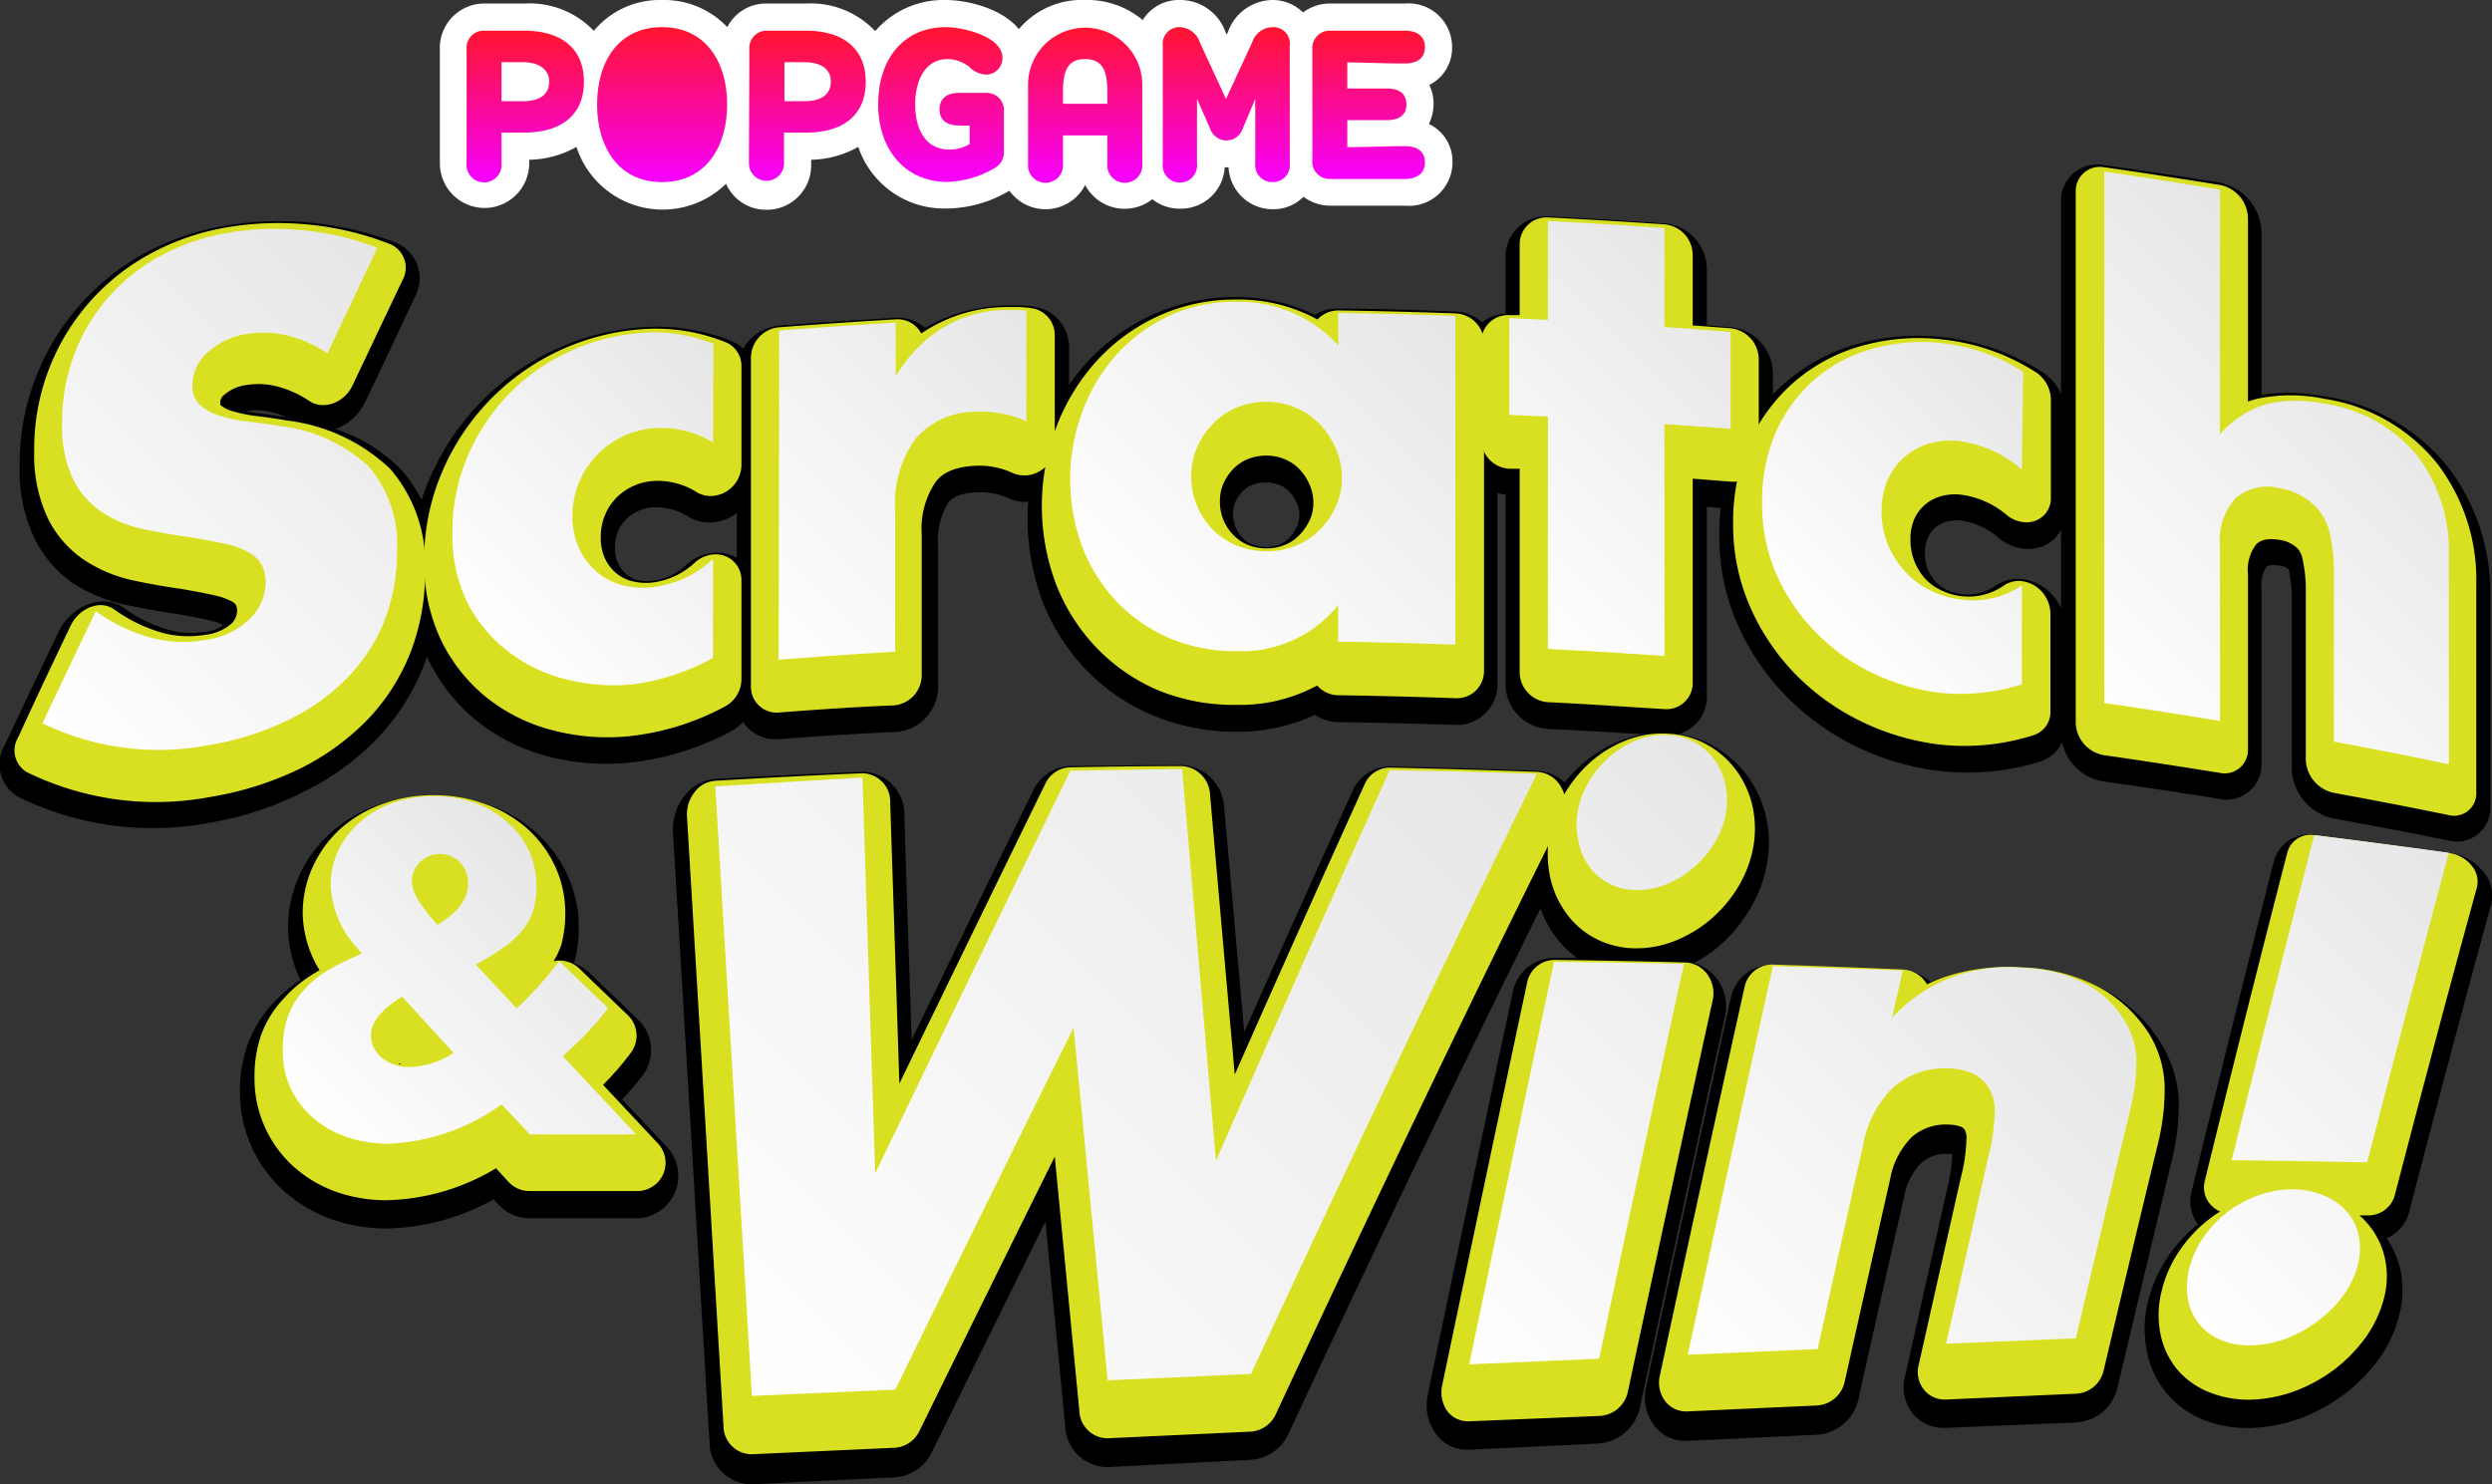 <svg xmlns="http://www.w3.org/2000/svg" xmlns:xlink="http://www.w3.org/1999/xlink" viewBox="0 0 176.25 104.99"><rect x="0" y="0" width="176.25" height="104.99" fill="#333333" stroke="none"/><defs><style>.cls-1{fill:#d9e021;}.cls-2{fill:url(#linear-gradient);}.cls-3{fill:url(#linear-gradient-2);}.cls-4{fill:url(#linear-gradient-3);}.cls-5{fill:url(#linear-gradient-4);}.cls-6{fill:url(#linear-gradient-5);}.cls-7{fill:url(#linear-gradient-6);}.cls-8{fill:url(#linear-gradient-7);}.cls-9{fill:url(#linear-gradient-8);}.cls-10{fill:url(#linear-gradient-9);}.cls-11{fill:url(#linear-gradient-10);}.cls-12{fill:url(#linear-gradient-11);}.cls-13{fill:url(#linear-gradient-12);}.cls-14{fill:#fff;}.cls-15{fill:url(#linear-gradient-13);}.cls-16{fill:url(#linear-gradient-14);}.cls-17{fill:url(#linear-gradient-15);}.cls-18{fill:url(#linear-gradient-16);}.cls-19{fill:url(#linear-gradient-17);}.cls-20{fill:url(#linear-gradient-18);}.cls-21{fill:url(#linear-gradient-19);}</style><linearGradient id="linear-gradient" x1="1.22" y1="49.37" x2="29.89" y2="20.7" gradientUnits="userSpaceOnUse"><stop offset="0" stop-color="#fff"/><stop offset="1" stop-color="#e6e6e6"/></linearGradient><linearGradient id="linear-gradient-2" x1="35.03" y1="45.32" x2="53.23" y2="27.12" xlink:href="#linear-gradient"/><linearGradient id="linear-gradient-3" x1="51.22" y1="42.74" x2="72.31" y2="21.64" xlink:href="#linear-gradient"/><linearGradient id="linear-gradient-4" x1="81.35" y1="44.93" x2="103.43" y2="22.85" xlink:href="#linear-gradient"/><linearGradient id="linear-gradient-5" x1="104.11" y1="40.51" x2="123.09" y2="21.53" xlink:href="#linear-gradient"/><linearGradient id="linear-gradient-6" x1="128.49" y1="44.75" x2="145.02" y2="28.22" xlink:href="#linear-gradient"/><linearGradient id="linear-gradient-7" x1="146.59" y1="47.52" x2="168.85" y2="25.26" xlink:href="#linear-gradient"/><linearGradient id="linear-gradient-8" x1="23.71" y1="80.68" x2="41.09" y2="63.3" xlink:href="#linear-gradient"/><linearGradient id="linear-gradient-9" x1="50.19" y1="95.76" x2="99.96" y2="45.99" xlink:href="#linear-gradient"/><linearGradient id="linear-gradient-10" x1="97.83" y1="90.44" x2="127.93" y2="60.34" xlink:href="#linear-gradient"/><linearGradient id="linear-gradient-11" x1="120.58" y1="97.04" x2="148" y2="69.61" xlink:href="#linear-gradient"/><linearGradient id="linear-gradient-12" x1="151.02" y1="89.15" x2="176.53" y2="63.64" xlink:href="#linear-gradient"/><linearGradient id="linear-gradient-13" x1="37.19" y1="2.17" x2="37.19" y2="12.88" gradientUnits="userSpaceOnUse"><stop offset="0" stop-color="#ff152f"/><stop offset="1" stop-color="#f600ff"/></linearGradient><linearGradient id="linear-gradient-14" x1="46.83" y1="1.92" x2="46.83" y2="12.88" xlink:href="#linear-gradient-13"/><linearGradient id="linear-gradient-15" x1="57.12" y1="2.17" x2="57.12" y2="12.88" xlink:href="#linear-gradient-13"/><linearGradient id="linear-gradient-16" x1="66.55" y1="1.92" x2="66.55" y2="12.82" xlink:href="#linear-gradient-13"/><linearGradient id="linear-gradient-17" x1="76.75" y1="1.92" x2="76.75" y2="12.88" xlink:href="#linear-gradient-13"/><linearGradient id="linear-gradient-18" x1="86.71" y1="1.92" x2="86.71" y2="12.88" xlink:href="#linear-gradient-13"/><linearGradient id="linear-gradient-19" x1="96.8" y1="2.17" x2="96.8" y2="12.63" xlink:href="#linear-gradient-13"/></defs><g id="Layer_2" data-name="Layer 2"><g id="Layer_1-2" data-name="Layer 1"><path d="M14.89,58.19A21.64,21.64,0,0,1,1.27,56.36a2.68,2.68,0,0,1-.92-3.68q1.88-4,3.77-7.93a3.92,3.92,0,0,1,2.1-2,5.08,5.08,0,0,1,.52-.15,2.59,2.59,0,0,1,2,.39,9.94,9.94,0,0,0,3.14,1.55,5.92,5.92,0,0,0,2.63.15,2.63,2.63,0,0,0,1.19-.4l.08-.09a3.41,3.41,0,0,0-.91-.31c-.65-.15-1.42-.3-2.33-.46-1.12-.15-2.32-.37-3.48-.61A11.21,11.21,0,0,1,5.3,41.34a8.28,8.28,0,0,1-2.83-3.19,11.27,11.27,0,0,1-1.08-5.27,16.88,16.88,0,0,1,1.05-5.94,17,17,0,0,1,7.74-9,18.52,18.52,0,0,1,5.93-2,22.66,22.66,0,0,1,6-.17,22.29,22.29,0,0,1,6,1.45A2.72,2.72,0,0,1,29.34,21C28.17,23.49,27,26,25.82,28.45a3.7,3.7,0,0,1-2.05,1.88l-.12,0a11.51,11.51,0,0,1,4.72,2.89,11.15,11.15,0,0,1,2.7,7.88,16.42,16.42,0,0,1-1.11,6,15.83,15.83,0,0,1-3.35,5.21,18.53,18.53,0,0,1-5.19,3.73A23.13,23.13,0,0,1,14.89,58.19Zm2.5-29.11a7.91,7.91,0,0,0,1,.17c.63.08,1.27.17,1.89.28a5.29,5.29,0,0,0-1.07-.38,4.56,4.56,0,0,0-1.71-.08Z"/><path d="M44.66,53.93a16.42,16.42,0,0,1-5.88-.42,13.41,13.41,0,0,1-5-2.47,12.78,12.78,0,0,1-3.47-4.34A13.7,13.7,0,0,1,29,40.61a16.78,16.78,0,0,1,1.25-6.43,18.08,18.08,0,0,1,3.39-5.35A17.72,17.72,0,0,1,38.7,25a17.27,17.27,0,0,1,6.19-1.8,14,14,0,0,1,6.89.95,2.71,2.71,0,0,1,1.66,2.55v7a3.31,3.31,0,0,1-1.6,2.78,3.23,3.23,0,0,1-1.41.47,2.85,2.85,0,0,1-1.69-.37,4.32,4.32,0,0,0-2.62-.69,2.94,2.94,0,0,0-1.09.31,2.55,2.55,0,0,0-.81.6,2.5,2.5,0,0,0-.53.84,3,3,0,0,0-.2,1.14,2.55,2.55,0,0,0,.2,1,2.12,2.12,0,0,0,.53.76A1.9,1.9,0,0,0,45,41a3,3,0,0,0,1.13.09,4.19,4.19,0,0,0,2.44-1.16,3.2,3.2,0,0,1,1.87-.82,2.92,2.92,0,0,1,1.31.18,2.72,2.72,0,0,1,1.7,2.57v7a3.32,3.32,0,0,1-1.81,2.9A19.57,19.57,0,0,1,44.66,53.93Z"/><path d="M55.11,52.28a2.73,2.73,0,0,1-3-2.76V26.27a3.32,3.32,0,0,1,3-3.24c2.75-.21,5.49-.39,8.24-.55a2.88,2.88,0,0,1,2.07.71A12.08,12.08,0,0,1,71,21.61l.71,0a7.79,7.79,0,0,1,1.41.08,2.9,2.9,0,0,1,2.49,2.88v7.84A3.12,3.12,0,0,1,74.22,35a3.2,3.2,0,0,1-1.59.5,3,3,0,0,1-1.35-.27,4.7,4.7,0,0,0-2.2-.41c-1.46.07-1.86.56-2,.72a5,5,0,0,0-.73,3.07v10a3.22,3.22,0,0,1-3,3.17C60.6,51.89,57.86,52.08,55.11,52.28Z"/><path d="M87.48,51.76a15,15,0,0,1-5.89-1.14,14.16,14.16,0,0,1-4.73-3.19,14.78,14.78,0,0,1-3.1-4.82,16.79,16.79,0,0,1,0-11.85,15.9,15.9,0,0,1,3-5,14.59,14.59,0,0,1,4.66-3.45,14.19,14.19,0,0,1,6-1.3A12.87,12.87,0,0,1,93,22.27a3,3,0,0,1,1.62-.44c2.76,0,5.53.11,8.29.2a3.15,3.15,0,0,1,3,3.11V48.4a2.87,2.87,0,0,1-3,2.88c-2.76-.09-5.53-.16-8.29-.2A3,3,0,0,1,93,50.57,12.91,12.91,0,0,1,87.48,51.76Zm2.1-17.63a2.37,2.37,0,0,0-1,.17,2,2,0,0,0-.69.45,2.68,2.68,0,0,0-.52.77,2.1,2.1,0,0,0-.16.82,2.44,2.44,0,0,0,.68,1.71,1.86,1.86,0,0,0,.69.46,2.37,2.37,0,0,0,1,.18,2.46,2.46,0,0,0,.91-.17,2.07,2.07,0,0,0,.68-.45,3,3,0,0,0,.56-.82,2,2,0,0,0,.17-.81,2.06,2.06,0,0,0-.18-.85,2.67,2.67,0,0,0-.55-.83,1.92,1.92,0,0,0-.68-.45A2.31,2.31,0,0,0,89.58,34.13Z"/><path d="M109.48,51.56a3.19,3.19,0,0,1-3-3.14V35a3.16,3.16,0,0,1-2.73-3.1V25.06a2.87,2.87,0,0,1,2.73-2.88v-4a2.85,2.85,0,0,1,3-2.87q4.13.21,8.24.49a3.28,3.28,0,0,1,3,3.22v4l1.67.12a3.33,3.33,0,0,1,3,3.25v6.85a2.73,2.73,0,0,1-3,2.75l-1.67-.13V49.26a2.77,2.77,0,0,1-3,2.78Q113.61,51.76,109.48,51.56Z"/><path d="M137.3,54.55a18.59,18.59,0,0,1-5.89-1.68,17.71,17.71,0,0,1-5-3.55,17.08,17.08,0,0,1-3.49-5.09,15.39,15.39,0,0,1-1.32-6.37,14.87,14.87,0,0,1,1.25-6.16,13.11,13.11,0,0,1,8.5-7.36,15.69,15.69,0,0,1,6.19-.47,16.16,16.16,0,0,1,6.87,2.43,3.51,3.51,0,0,1,1.66,2.9v7a2.58,2.58,0,0,1-1.6,2.45,2.88,2.88,0,0,1-1.4.16,3.28,3.28,0,0,1-1.68-.73,5.23,5.23,0,0,0-2.62-1.25,3,3,0,0,0-1.09.07,2.11,2.11,0,0,0-.81.43,1.89,1.89,0,0,0-.53.73,2.71,2.71,0,0,0-.19,1.1,2.86,2.86,0,0,0,.19,1.09,2.89,2.89,0,0,0,.53.87,2.52,2.52,0,0,0,.77.58,3.52,3.52,0,0,0,1.13.33,3.43,3.43,0,0,0,2.43-.64,2.73,2.73,0,0,1,1.87-.42,3.25,3.25,0,0,1,1.3.47,3.5,3.5,0,0,1,1.7,2.92v7a2.55,2.55,0,0,1-1.81,2.52A17.3,17.3,0,0,1,137.3,54.55Z"/><path d="M165.09,57.91a3.73,3.73,0,0,1-3-3.53V42.64a9.94,9.94,0,0,0-.18-2.16c0-.11-.06-.19-.07-.23a1.05,1.05,0,0,0-.55-.23c-.34-.06-.78-.09-1,.08a2.32,2.32,0,0,0-.34,1.5V54a2.48,2.48,0,0,1-3,2.51q-4.08-.66-8.18-1.23a3.57,3.57,0,0,1-3-3.41V14.27a2.54,2.54,0,0,1,3-2.59q4.09.57,8.18,1.23a3.68,3.68,0,0,1,3,3.49V27.93a13.14,13.14,0,0,1,4.4.1,13.8,13.8,0,0,1,8.78,5,14.65,14.65,0,0,1,3,9.2V57.06a2.37,2.37,0,0,1-3,2.39Q169.17,58.64,165.09,57.91Z"/><path d="M23.15,27.48a9,9,0,0,0-2.89-1.29,7,7,0,0,0-2.8-.12,5.25,5.25,0,0,0-2.79,1.29,3.08,3.08,0,0,0-1.08,2.32,1.81,1.81,0,0,0,.54,1.4,3.63,3.63,0,0,0,1.42.77,10.42,10.42,0,0,0,2,.42q1.11.13,2.19.33a11.16,11.16,0,0,1,6.35,2.91,8.46,8.46,0,0,1,2,6,13.49,13.49,0,0,1-.88,4.89,12.24,12.24,0,0,1-2.58,4,14.93,14.93,0,0,1-4.16,3,19.67,19.67,0,0,1-5.57,1.75A18.75,18.75,0,0,1,3,53.55q1.89-4,3.77-7.9a12.08,12.08,0,0,0,3.92,1.9,8.74,8.74,0,0,0,3.83.19,5.46,5.46,0,0,0,3.22-1.54,3.59,3.59,0,0,0,1.06-2.44,2.8,2.8,0,0,0-.27-1.29,2.28,2.28,0,0,0-.9-.9A6.22,6.22,0,0,0,16,41c-.67-.15-1.49-.32-2.45-.48-1.15-.17-2.26-.37-3.36-.6a8.46,8.46,0,0,1-2.92-1.21,6.06,6.06,0,0,1-2.07-2.34,8.69,8.69,0,0,1-.79-4,13.57,13.57,0,0,1,.83-4.76,13,13,0,0,1,6-7,15.35,15.35,0,0,1,4.89-1.66,20.11,20.11,0,0,1,5.28-.15A19.76,19.76,0,0,1,26.68,20C25.5,22.51,24.33,25,23.15,27.48Z"/><path d="M50.43,33.94a7,7,0,0,0-4.31-1.06,6.4,6.4,0,0,0-2.21.63,6.28,6.28,0,0,0-3,3.24,6.13,6.13,0,0,0-.43,2.34,5.37,5.37,0,0,0,.43,2.2,4.89,4.89,0,0,0,1.18,1.64,4.62,4.62,0,0,0,1.79,1,5.88,5.88,0,0,0,2.23.19,7.57,7.57,0,0,0,4.31-2v7a16.1,16.1,0,0,1-5.77,1.85,13.35,13.35,0,0,1-4.83-.35,10.53,10.53,0,0,1-4-2A10.14,10.14,0,0,1,33,45.08a11,11,0,0,1-1-4.88A13.36,13.36,0,0,1,33,35a14.38,14.38,0,0,1,11.92-8.81,11.35,11.35,0,0,1,5.54.75Z"/><path d="M55.11,26c2.75-.21,5.49-.39,8.24-.55v3.81a10.15,10.15,0,0,1,3.23-3.37A8.91,8.91,0,0,1,71,24.61l.71,0a4.75,4.75,0,0,1,.88.06v7.84a7.54,7.54,0,0,0-3.55-.68,5.56,5.56,0,0,0-4.3,1.91,7.84,7.84,0,0,0-1.43,5v10c-2.75.15-5.49.34-8.24.54Z"/><path d="M94.64,24.83c2.76,0,5.53.11,8.29.2V48.28c-2.76-.09-5.53-.16-8.29-.2V45.5a8.74,8.74,0,0,1-7.16,3.26,12,12,0,0,1-4.69-.9,11.2,11.2,0,0,1-3.74-2.55,11.57,11.57,0,0,1-2.48-3.88,13.75,13.75,0,0,1,0-9.68,12.73,12.73,0,0,1,2.41-4,11.84,11.84,0,0,1,3.69-2.71,11.18,11.18,0,0,1,4.74-1,9.51,9.51,0,0,1,7.25,3.09ZM84.25,36.35a5.44,5.44,0,0,0,.41,2.11,5.14,5.14,0,0,0,1.12,1.69,5,5,0,0,0,1.68,1.13,5.68,5.68,0,0,0,2.12.41,5.34,5.34,0,0,0,2.07-.4,5.07,5.07,0,0,0,1.69-1.11,5.89,5.89,0,0,0,1.14-1.67,4.77,4.77,0,0,0,.43-2,5.09,5.09,0,0,0-.43-2.07,6,6,0,0,0-1.14-1.71,4.88,4.88,0,0,0-1.69-1.15,5.18,5.18,0,0,0-2.07-.42,5.3,5.3,0,0,0-2.12.4,5.2,5.2,0,0,0-1.68,1.14,5.46,5.46,0,0,0-1.12,1.66A5.07,5.07,0,0,0,84.25,36.35Z"/><path d="M117.72,32.63V49q-4.11-.28-8.24-.48V32.15L106.75,32V25.18l2.73.12v-7q4.13.21,8.24.49v7l4.68.34V33C120.84,32.85,119.28,32.74,117.72,32.63Z"/><path d="M143.05,35.79a8.42,8.42,0,0,0-4.3-2,5.51,5.51,0,0,0-2.2.16,4.77,4.77,0,0,0-1.79,1,4.53,4.53,0,0,0-1.21,1.64,5.63,5.63,0,0,0-.43,2.24,6.18,6.18,0,0,0,.43,2.29A6.34,6.34,0,0,0,134.73,43a5.94,5.94,0,0,0,1.8,1.36,6.49,6.49,0,0,0,2.22.66,6.21,6.21,0,0,0,4.3-1.06v7a14,14,0,0,1-5.75.62,15,15,0,0,1-4.84-1.38,14.48,14.48,0,0,1-4-2.87,14,14,0,0,1-2.79-4.1,12.31,12.31,0,0,1-1-5.1,12,12,0,0,1,1-5,10.42,10.42,0,0,1,6.84-5.88,13.42,13.42,0,0,1,10.63,1.56Z"/><path d="M148.84,14.68q4.09.57,8.18,1.23V33.23A7,7,0,0,1,160.4,31a10,10,0,0,1,4,0A10.25,10.25,0,0,1,171,34.69a11,11,0,0,1,2.23,7V56.45q-4.06-.81-8.14-1.54V43.17a13,13,0,0,0-.27-2.91,4.09,4.09,0,0,0-.9-1.83A4.5,4.5,0,0,0,161.31,37a3.48,3.48,0,0,0-3.18.71A4.53,4.53,0,0,0,157,41.11V53.53q-4.08-.66-8.18-1.23Z"/><path d="M27.41,86.9a11.7,11.7,0,0,1-4-.67,10.31,10.31,0,0,1-3.35-2,9.38,9.38,0,0,1-3.09-7,9.89,9.89,0,0,1,.53-3.3,8.58,8.58,0,0,1,1.85-3,11,11,0,0,1,1.9-1.62,8.5,8.5,0,0,1-.87-3.67,8.85,8.85,0,0,1,.84-3.82,9.21,9.21,0,0,1,2.27-3,10.19,10.19,0,0,1,3.27-1.89,11.91,11.91,0,0,1,7.82,0,10.07,10.07,0,0,1,3.29,1.92,9.19,9.19,0,0,1,2.24,3,8.81,8.81,0,0,1,.82,3.79,9.18,9.18,0,0,1-.33,2.51v0a3,3,0,0,1,1.09.67l3.44,3.31a3,3,0,0,1,.33,3.94A20.85,20.85,0,0,1,44,77.77l0,0,3.21,3.41a3,3,0,0,1-2.19,5H37.48a3,3,0,0,1-2.17-.92l-.4-.42A16.2,16.2,0,0,1,27.41,86.9Z"/><path d="M36.55,74.33a26.91,26.91,0,0,0,3-3.34L43,74.3a15.09,15.09,0,0,1-1.19,1.44q-.66.74-1.53,1.53l-.47.44L45,83.25H37.48l-2-2.13a14.63,14.63,0,0,1-8,2.78,8.74,8.74,0,0,1-3-.49A7,7,0,0,1,22.06,82a6.25,6.25,0,0,1-1.55-2.12A6.4,6.4,0,0,1,20,77.21a6.81,6.81,0,0,1,.36-2.3A5.39,5.39,0,0,1,21.53,73,7,7,0,0,1,23,71.75a15.38,15.38,0,0,1,1.94-1l.65-.31-.41-.47a7.06,7.06,0,0,1-1.79-4.3,5.86,5.86,0,0,1,.55-2.54,6.39,6.39,0,0,1,1.54-2,7.1,7.1,0,0,1,2.31-1.33,8.37,8.37,0,0,1,2.88-.48,8.54,8.54,0,0,1,2.91.48,7,7,0,0,1,2.3,1.35,6.06,6.06,0,0,1,1.52,2,5.88,5.88,0,0,1,.54,2.52,6.36,6.36,0,0,1-.21,1.69A4.36,4.36,0,0,1,37,68.74,6.49,6.49,0,0,1,35.64,70a16.64,16.64,0,0,1-2,1.23Zm-8.11-.83c-1.47.91-2.2,1.81-2.2,2.72a2,2,0,0,0,.21.92,2.36,2.36,0,0,0,.59.71,3,3,0,0,0,.85.46,3,3,0,0,0,1,.17,6,6,0,0,0,3.19-1Zm2.5-5.08c1.45-.87,2.17-1.84,2.17-2.91A2.2,2.2,0,0,0,32.54,64a2,2,0,0,0-3.42,1.32C29.12,66.06,29.73,67.1,30.94,68.42Z"/><path d="M78.34,103.78a3,3,0,0,1-3-2.87q-.7-7.25-1.4-14.5-4,8.09-8,16.25a3.14,3.14,0,0,1-2.61,1.84L53.18,105a3,3,0,0,1-3-3q-1.29-21.57-2.58-43.1a3.81,3.81,0,0,1,.8-2.59,3.06,3.06,0,0,1,2.19-1.21c3.45-.2,6.91-.36,10.37-.5a3,3,0,0,1,3,3.15q.25,7.9.52,15.81,4.27-8.85,8.57-17.59a3,3,0,0,1,2.62-1.78q3.94-.06,7.91-.07a3.15,3.15,0,0,1,3,3L88,73q3.83-8.59,7.64-17a2.9,2.9,0,0,1,2.69-1.78c3.47.07,6.94.18,10.41.31a3.11,3.11,0,0,1,2.57,1.67,3.39,3.39,0,0,1,.08,3.17c-6.75,13.47-13.5,27.57-20.24,42a3.15,3.15,0,0,1-2.65,1.89Z"/><path d="M103.9,102.55a2.73,2.73,0,0,1-2.34-1.12,3.42,3.42,0,0,1-.58-2.76q3-14.36,6-28.43a3,3,0,0,1,2.93-2.48l1.62,0a7.14,7.14,0,0,1-1.63-1.66A8,8,0,0,1,108.6,63a9,9,0,0,1,.08-3.53A9.73,9.73,0,0,1,110,56.28a9.92,9.92,0,0,1,2.11-2.4,9.27,9.27,0,0,1,2.7-1.56,8,8,0,0,1,3.2-.47,7.35,7.35,0,0,1,3.21.94A7.62,7.62,0,0,1,123.67,55a8,8,0,0,1,1.3,3.1,8.36,8.36,0,0,1-.08,3.41,9.28,9.28,0,0,1-1.29,3.06A10.12,10.12,0,0,1,121.49,67a10,10,0,0,1-1.66,1.11,3.19,3.19,0,0,1,1.62,1.15A3.29,3.29,0,0,1,122,71.9q-3,13.62-6,27.6a3.25,3.25,0,0,1-2.92,2.61Z"/><path d="M137.64,101a2.84,2.84,0,0,1-2.35-1,3,3,0,0,1-.57-2.56q1.51-6.75,3-13.36a11.61,11.61,0,0,0,.36-2.45h0l-.28,0a2.59,2.59,0,0,0-1.9.62,4.53,4.53,0,0,0-1.24,2.45q-1.62,7.06-3.22,14.27a3.21,3.21,0,0,1-2.92,2.52l-9.19.43a2.74,2.74,0,0,1-2.34-1.09,3.28,3.28,0,0,1-.58-2.68q3-14,6-27.54a2.91,2.91,0,0,1,2.92-2.35q4.61.16,9.19.37a3.12,3.12,0,0,1,2,.82l.75-.28a15.69,15.69,0,0,1,5.74-.68,13.73,13.73,0,0,1,5.85,1.53,10.61,10.61,0,0,1,3.94,3.72A8.38,8.38,0,0,1,154.1,78a16.8,16.8,0,0,1-.53,4.23q-1.9,7.88-3.83,16a3.17,3.17,0,0,1-2.92,2.39Z"/><path d="M159.4,101a8.37,8.37,0,0,1-3.46-.53,6.51,6.51,0,0,1-4.12-5,8,8,0,0,1,.1-3.4,9.66,9.66,0,0,1,1.4-3.15,10.45,10.45,0,0,1,2.13-2.32A2.73,2.73,0,0,1,155,84.3q2.92-12,5.84-23.43a2.56,2.56,0,0,1,2.93-1.8q4.75.59,9.51,1.26a3.66,3.66,0,0,1,2.34,1.32,2.59,2.59,0,0,1,.58,2.29q-2.91,10.62-5.83,21.87a2.76,2.76,0,0,1-1.58,1.78,6.59,6.59,0,0,1,1,2.31,7,7,0,0,1-.11,3.17,8.84,8.84,0,0,1-1.39,3,11.41,11.41,0,0,1-2.33,2.43,12.53,12.53,0,0,1-3,1.73A11.06,11.06,0,0,1,159.4,101Z"/><path d="M61,58l.9,27.91c4.6-9.52,9.2-19,13.8-28.33q4-.08,7.91-.1Q84.81,71.23,86,85c4.09-9.3,8.19-18.48,12.29-27.45q5.2.09,10.41.26C102,71.33,95.22,85.48,88.48,100l-10.15.45Q77.13,88,75.93,75.6c-4.21,8.43-8.41,17-12.61,25.51l-10.14.48Q51.88,80,50.59,58.46,55.77,58.16,61,58Z"/><path d="M111.61,60.28a6.34,6.34,0,0,1,.87-2.12,7.15,7.15,0,0,1,1.49-1.7,6.81,6.81,0,0,1,1.91-1.11A5.25,5.25,0,0,1,118,55a4.5,4.5,0,0,1,1.92.53,4.31,4.31,0,0,1,1.39,1.26,4.49,4.49,0,0,1,.73,1.77,5.15,5.15,0,0,1,0,2.1,6.51,6.51,0,0,1-.87,2.07,7.53,7.53,0,0,1-1.5,1.68,6.84,6.84,0,0,1-1.91,1.12,5.3,5.3,0,0,1-2.1.37,4.12,4.12,0,0,1-1.91-.48,3.84,3.84,0,0,1-1.39-1.23,4.33,4.33,0,0,1-.74-1.79A5.23,5.23,0,0,1,111.61,60.28Zm7.49,10.85q-3,13.71-6,27.77c-3.07.13-6.13.25-9.19.39q3-14.3,6-28.3C113,71,116,71.07,119.1,71.13Z"/><path d="M125.39,71.28q4.61.12,9.19.29c-.25,1.11-.51,2.22-.76,3.33A11.16,11.16,0,0,1,143,71.36a10.37,10.37,0,0,1,4.49,1.09A7.22,7.22,0,0,1,150.26,75a5.59,5.59,0,0,1,.84,2.88,14.38,14.38,0,0,1-.45,3.57q-1.92,7.95-3.83,16.13l-9.18.33q1.52-6.68,3-13.24a14.29,14.29,0,0,0,.44-3.11,3,3,0,0,0-.55-1.91,2.63,2.63,0,0,0-1.17-.89,4.76,4.76,0,0,0-1.56-.29,5.47,5.47,0,0,0-3.9,1.35,7.47,7.47,0,0,0-2.17,4.06q-1.61,7.13-3.21,14.38l-9.18.36Q122.38,84.77,125.39,71.28Z"/><path d="M154.84,92.68a6.57,6.57,0,0,1,1-2.21,7.71,7.71,0,0,1,3.9-3,7,7,0,0,1,2.41-.41,5.37,5.37,0,0,1,2.2.44A4.2,4.2,0,0,1,166,88.67a3.93,3.93,0,0,1,.83,1.73,4.56,4.56,0,0,1-.08,2.1,6.49,6.49,0,0,1-1,2.12A8.05,8.05,0,0,1,164,96.41a8.73,8.73,0,0,1-2.19,1.24,7.38,7.38,0,0,1-2.42.51,5.23,5.23,0,0,1-2.2-.35,3.84,3.84,0,0,1-2.43-2.93A5.14,5.14,0,0,1,154.84,92.68Zm3-7.7q2.93-11.85,5.84-23.15,4.77.54,9.52,1.14-2.91,10.78-5.83,22.17Z"/><path class="cls-1" d="M14.9,56.37a20.73,20.73,0,0,1-13-1.75,1.78,1.78,0,0,1-.62-2.45C2.49,49.52,3.74,46.88,5,44.25a2.63,2.63,0,0,1,1.4-1.31l.35-.1a1.72,1.72,0,0,1,1.32.26,10.87,10.87,0,0,0,3.4,1.66,7.05,7.05,0,0,0,3,.15,3.38,3.38,0,0,0,1.87-.77,1.3,1.3,0,0,0,.43-.88,1,1,0,0,0-.08-.46.79.79,0,0,0-.3-.26,4.59,4.59,0,0,0-1.19-.42c-.65-.15-1.44-.3-2.37-.46-1.13-.16-2.3-.36-3.44-.61A10.13,10.13,0,0,1,6,39.64a7.58,7.58,0,0,1-2.58-2.9,10.49,10.49,0,0,1-1-4.86A15.66,15.66,0,0,1,10.54,18a17.51,17.51,0,0,1,5.57-1.93,22.11,22.11,0,0,1,5.77-.18,21.42,21.42,0,0,1,5.74,1.39,1.81,1.81,0,0,1,.84,2.55l-3.53,7.44a2.47,2.47,0,0,1-1.36,1.26,2.13,2.13,0,0,1-.42.1,1.74,1.74,0,0,1-1.25-.25,7.4,7.4,0,0,0-2.36-1.06,5.23,5.23,0,0,0-2.07-.09,3,3,0,0,0-1.6.69.66.66,0,0,0-.29.58.3.3,0,0,0,0,.14,2.23,2.23,0,0,0,.82.43,9.84,9.84,0,0,0,1.66.35c.76.09,1.52.2,2.27.33a12.81,12.81,0,0,1,7.25,3.4,10.24,10.24,0,0,1,2.48,7.26,15.44,15.44,0,0,1-1,5.67A14.52,14.52,0,0,1,26,50.9a17.54,17.54,0,0,1-4.84,3.5A23,23,0,0,1,14.9,56.37Z"/><path class="cls-1" d="M23.15,26.64a8.88,8.88,0,0,0-2.89-1.29,7.14,7.14,0,0,0-2.79-.11,5.25,5.25,0,0,0-2.8,1.29,3.1,3.1,0,0,0-1.08,2.32,1.79,1.79,0,0,0,.54,1.4,3.86,3.86,0,0,0,1.42.78,11.7,11.7,0,0,0,2,.41c.74.09,1.47.2,2.19.32a11.12,11.12,0,0,1,6.35,2.9,8.47,8.47,0,0,1,2,6,13.23,13.23,0,0,1-.88,4.88,12.39,12.39,0,0,1-2.58,4,14.87,14.87,0,0,1-4.15,3,20.11,20.11,0,0,1-5.57,1.77A18.8,18.8,0,0,1,3,52.75c1.26-2.64,2.51-5.28,3.77-7.91a12.24,12.24,0,0,0,3.91,1.9,8.88,8.88,0,0,0,3.83.17,5.49,5.49,0,0,0,3.23-1.54,3.65,3.65,0,0,0,1.06-2.44,2.65,2.65,0,0,0-.28-1.29,2.22,2.22,0,0,0-.9-.9,6,6,0,0,0-1.64-.6c-.68-.16-1.5-.32-2.46-.49-1.14-.16-2.26-.36-3.35-.59a8.5,8.5,0,0,1-2.93-1.2,6.11,6.11,0,0,1-2.06-2.34,8.64,8.64,0,0,1-.79-4,13.59,13.59,0,0,1,.83-4.77,13.31,13.31,0,0,1,2.34-4,13.07,13.07,0,0,1,3.69-3,15.23,15.23,0,0,1,4.88-1.68,20.35,20.35,0,0,1,10.57,1.1Z"/><path class="cls-1" d="M44.66,52.06a15.4,15.4,0,0,1-5.53-.39,12.49,12.49,0,0,1-4.69-2.31A11.87,11.87,0,0,1,31.2,45.3,12.72,12.72,0,0,1,30,39.62a15.7,15.7,0,0,1,1.17-6A16.65,16.65,0,0,1,44.89,23.33a13.29,13.29,0,0,1,6.44.88,1.81,1.81,0,0,1,1.11,1.7v7a2.22,2.22,0,0,1-1.07,1.86,2.18,2.18,0,0,1-.94.31,1.94,1.94,0,0,1-1.13-.25,5.18,5.18,0,0,0-3.18-.8,4.11,4.11,0,0,0-1.46.41,4,4,0,0,0-1.14.85,3.87,3.87,0,0,0-.75,1.19A4,4,0,0,0,42.49,38a3.56,3.56,0,0,0,.27,1.44,3,3,0,0,0,.76,1.05,2.79,2.79,0,0,0,1.1.6,4.11,4.11,0,0,0,1.5.12,5.33,5.33,0,0,0,3.06-1.45,2.29,2.29,0,0,1,1.25-.54,1.83,1.83,0,0,1,.87.12,1.81,1.81,0,0,1,1.14,1.71v7A2.21,2.21,0,0,1,51.23,50,18.42,18.42,0,0,1,44.66,52.06Z"/><path class="cls-1" d="M50.43,33.06A7,7,0,0,0,46.12,32a6.26,6.26,0,0,0-4,2,6.05,6.05,0,0,0-1.63,4.23,5.33,5.33,0,0,0,.43,2.2,4.89,4.89,0,0,0,1.18,1.64,4.62,4.62,0,0,0,1.79,1,6.08,6.08,0,0,0,2.23.19,7.59,7.59,0,0,0,4.31-2v7a16.13,16.13,0,0,1-5.77,1.86,13.58,13.58,0,0,1-4.83-.34,10.75,10.75,0,0,1-4-2A10.26,10.26,0,0,1,33,44.22a10.91,10.91,0,0,1-1-4.87,13.44,13.44,0,0,1,1-5.19,14.16,14.16,0,0,1,6.82-7.35,14.58,14.58,0,0,1,5.1-1.48,11.35,11.35,0,0,1,5.54.75Z"/><path class="cls-1" d="M55.11,50.4a1.82,1.82,0,0,1-2-1.84V25.31a2.19,2.19,0,0,1,2-2.16c2.75-.21,5.49-.4,8.24-.56a1.89,1.89,0,0,1,1.81,1c.13-.09.27-.19.41-.27A10.88,10.88,0,0,1,71,21.72l.71,0a6.94,6.94,0,0,1,1.24.08,1.92,1.92,0,0,1,1.65,1.91v7.85a2.09,2.09,0,0,1-1,1.73,2.1,2.1,0,0,1-2,.16,5.56,5.56,0,0,0-2.65-.5c-1.93.09-2.56.86-2.76,1.12a5.89,5.89,0,0,0-1,3.72v10a2.15,2.15,0,0,1-2,2.11C60.6,50,57.86,50.19,55.11,50.4Z"/><path class="cls-1" d="M55.11,25.15c2.75-.21,5.49-.4,8.24-.56V28.4A10.15,10.15,0,0,1,66.58,25,8.91,8.91,0,0,1,71,23.72l.71,0a4.75,4.75,0,0,1,.88.06v7.84a7.54,7.54,0,0,0-3.55-.67,5.53,5.53,0,0,0-4.3,1.91,7.84,7.84,0,0,0-1.43,5v10c-2.75.15-5.49.34-8.24.55Z"/><path class="cls-1" d="M87.48,49.86a14.13,14.13,0,0,1-5.49-1,13.29,13.29,0,0,1-4.4-3,13.68,13.68,0,0,1-2.89-4.51,15.74,15.74,0,0,1,0-11.12,14.74,14.74,0,0,1,2.81-4.64,13.53,13.53,0,0,1,4.34-3.2,13,13,0,0,1,5.57-1.2,11.62,11.62,0,0,1,5.76,1.41,2,2,0,0,1,1.49-.64q4.14.06,8.29.21a2.1,2.1,0,0,1,2,2.07V47.46a1.92,1.92,0,0,1-2,1.93q-4.16-.15-8.29-.21a2,2,0,0,1-1.51-.69A11.42,11.42,0,0,1,87.48,49.86Zm2.1-17.63a3.4,3.4,0,0,0-1.34.25,2.94,2.94,0,0,0-1,.68,3.42,3.42,0,0,0-.72,1.07,3,3,0,0,0-.24,1.21,3.4,3.4,0,0,0,.25,1.34,3.33,3.33,0,0,0,.71,1.07,3,3,0,0,0,1,.69,3.55,3.55,0,0,0,1.34.25,3.34,3.34,0,0,0,1.3-.25,2.84,2.84,0,0,0,1-.67,3.86,3.86,0,0,0,.76-1.1,2.88,2.88,0,0,0,.25-1.21,3.16,3.16,0,0,0-.26-1.26,3.72,3.72,0,0,0-.75-1.13,3,3,0,0,0-1-.68A3.35,3.35,0,0,0,89.58,32.23Z"/><path class="cls-1" d="M94.64,23.93q4.14.06,8.29.21V47.39q-4.16-.15-8.29-.21V44.6a8.74,8.74,0,0,1-7.16,3.26,12,12,0,0,1-4.69-.9,11.33,11.33,0,0,1-3.74-2.54,11.72,11.72,0,0,1-2.48-3.89,13.72,13.72,0,0,1,0-9.67,12.62,12.62,0,0,1,2.41-4,11.71,11.71,0,0,1,3.69-2.72,11.18,11.18,0,0,1,4.74-1,9.47,9.47,0,0,1,7.25,3.08ZM84.25,35.46a5.39,5.39,0,0,0,1.52,3.79,5.07,5.07,0,0,0,1.69,1.13,5.49,5.49,0,0,0,2.12.41,5.34,5.34,0,0,0,2.07-.4,4.78,4.78,0,0,0,1.69-1.11,5.84,5.84,0,0,0,1.14-1.66,4.82,4.82,0,0,0,.43-2,5.09,5.09,0,0,0-.43-2.07,6,6,0,0,0-1.14-1.71,5.12,5.12,0,0,0-1.69-1.15,5.18,5.18,0,0,0-2.07-.42,5.48,5.48,0,0,0-2.12.4,5.25,5.25,0,0,0-1.69,1.14,5.54,5.54,0,0,0-1.11,1.67A4.83,4.83,0,0,0,84.25,35.46Z"/><path class="cls-1" d="M109.48,49.67a2.14,2.14,0,0,1-2-2.1V33.16l-.72,0a2.11,2.11,0,0,1-2-2.08V24.2a1.9,1.9,0,0,1,2-1.91l.72,0v-5a1.9,1.9,0,0,1,2-1.91q4.13.21,8.24.49a2.19,2.19,0,0,1,2,2.15v5l2.67.2a2.22,2.22,0,0,1,2,2.17v6.84a1.82,1.82,0,0,1-2,1.84l-2.67-.21V48.3a1.85,1.85,0,0,1-2,1.86C115,50,112.23,49.8,109.48,49.67Z"/><path class="cls-1" d="M117.72,31.75V48.16c-2.74-.19-5.49-.36-8.24-.49V31.26l-2.73-.13V24.29l2.73.12v-7q4.13.21,8.24.49v7l4.68.35V32.1C120.84,32,119.28,31.85,117.72,31.75Z"/><path class="cls-1" d="M137.29,52.68a17.29,17.29,0,0,1-5.53-1.59,16.76,16.76,0,0,1-4.7-3.32A16.07,16.07,0,0,1,123.81,43a14.37,14.37,0,0,1-1.23-6,13.86,13.86,0,0,1,1.16-5.75A12.58,12.58,0,0,1,126.92,27a12.39,12.39,0,0,1,4.77-2.54,14.84,14.84,0,0,1,5.83-.43,15.1,15.1,0,0,1,6.42,2.27,2.35,2.35,0,0,1,1.11,1.94v7A1.69,1.69,0,0,1,144,36.82a1.73,1.73,0,0,1-.93.11,2.2,2.2,0,0,1-1.13-.49A6.22,6.22,0,0,0,138.74,35a3.64,3.64,0,0,0-1.45.1,2.9,2.9,0,0,0-1.14.6,2.8,2.8,0,0,0-.75,1,3.49,3.49,0,0,0-.28,1.48,4.06,4.06,0,0,0,1,2.71,3.55,3.55,0,0,0,1.1.83,4.52,4.52,0,0,0,1.49.45,4.38,4.38,0,0,0,3.06-.78,1.86,1.86,0,0,1,1.25-.28,2.46,2.46,0,0,1,.87.31,2.37,2.37,0,0,1,1.13,2v7A1.71,1.71,0,0,1,143.84,52,16.09,16.09,0,0,1,137.29,52.68Z"/><path class="cls-1" d="M143.05,34.93a8.42,8.42,0,0,0-4.3-2,5.7,5.7,0,0,0-2.2.15,4.89,4.89,0,0,0-1.8,1,4.62,4.62,0,0,0-1.2,1.64,5.46,5.46,0,0,0-.43,2.24,6,6,0,0,0,.43,2.29,6.34,6.34,0,0,0,1.18,1.89,6,6,0,0,0,1.79,1.36,6.86,6.86,0,0,0,2.23.67,6.21,6.21,0,0,0,4.3-1.06v7a14,14,0,0,1-5.76.61,14.81,14.81,0,0,1-4.83-1.39,14,14,0,0,1-6.83-7,12.31,12.31,0,0,1-1-5.1,12,12,0,0,1,1-5,10.38,10.38,0,0,1,6.84-5.87,12.86,12.86,0,0,1,5.1-.37A13.09,13.09,0,0,1,143.05,28Z"/><path class="cls-1" d="M165.08,56.09a2.49,2.49,0,0,1-2-2.36V42a10.33,10.33,0,0,0-.22-2.41,1.76,1.76,0,0,0-.32-.75,2.24,2.24,0,0,0-1.26-.64c-1.06-.18-1.47.08-1.69.29a2.93,2.93,0,0,0-.6,2.13V53a1.65,1.65,0,0,1-2,1.67c-2.73-.44-5.45-.86-8.18-1.25a2.39,2.39,0,0,1-2-2.28V13.55a1.7,1.7,0,0,1,2-1.72c2.73.39,5.45.81,8.18,1.25a2.44,2.44,0,0,1,2,2.33v13c.21-.08.42-.14.64-.2a11.66,11.66,0,0,1,4.76,0,12.64,12.64,0,0,1,8,4.6,13.53,13.53,0,0,1,2.75,8.47V56.06a1.58,1.58,0,0,1-2,1.59Q169.15,56.83,165.08,56.09Z"/><path class="cls-1" d="M148.84,13.83c2.73.39,5.45.81,8.18,1.25V32.39a7,7,0,0,1,3.38-2.18,10,10,0,0,1,4,0A10.32,10.32,0,0,1,171,33.88a11,11,0,0,1,2.23,7V55.65q-4.07-.82-8.14-1.56V42.35a13,13,0,0,0-.27-2.91,4.18,4.18,0,0,0-.9-1.84,4.62,4.62,0,0,0-2.61-1.41,3.49,3.49,0,0,0-3.18.71,4.51,4.51,0,0,0-1.1,3.38V52.7c-2.73-.44-5.45-.86-8.18-1.25Z"/><path class="cls-1" d="M27.41,84.9a10.68,10.68,0,0,1-3.68-.61,9.05,9.05,0,0,1-3-1.8A8.37,8.37,0,0,1,18,76.21a8.94,8.94,0,0,1,.47-3,7.44,7.44,0,0,1,1.65-2.63,8.9,8.9,0,0,1,1.81-1.54c.21-.14.43-.27.67-.41a7.94,7.94,0,0,1-1.19-4,7.86,7.86,0,0,1,.75-3.4,8.32,8.32,0,0,1,2-2.68,9.15,9.15,0,0,1,2.95-1.7,10.38,10.38,0,0,1,3.55-.6,10.48,10.48,0,0,1,3.59.6,9,9,0,0,1,3,1.73,8.19,8.19,0,0,1,2,2.68,7.82,7.82,0,0,1,.73,3.37,8.3,8.3,0,0,1-.29,2.23A5.7,5.7,0,0,1,39.15,68l.27-.05h.17a2,2,0,0,1,1.38.56l3.44,3.31a2,2,0,0,1,.22,2.63,18.6,18.6,0,0,1-1.32,1.6q-.31.34-.66.69l3.84,4.1A2,2,0,0,1,45,84.25H37.48A2,2,0,0,1,36,83.64l-.92-1A15.65,15.65,0,0,1,27.41,84.9Zm.82-9.61.12,0-.1-.1Z"/><path class="cls-1" d="M36.55,73.33a26.91,26.91,0,0,0,3-3.34L43,73.3a15.09,15.09,0,0,1-1.19,1.44q-.66.74-1.53,1.53l-.47.44L45,82.25H37.48l-2-2.13a14.63,14.63,0,0,1-8,2.78,8.74,8.74,0,0,1-3-.49A7,7,0,0,1,22.06,81a6.25,6.25,0,0,1-1.55-2.12A6.4,6.4,0,0,1,20,76.21a6.81,6.81,0,0,1,.36-2.3A5.39,5.39,0,0,1,21.53,72,7,7,0,0,1,23,70.75a15.38,15.38,0,0,1,1.94-1l.65-.31-.41-.47a7.06,7.06,0,0,1-1.79-4.3,5.86,5.86,0,0,1,.55-2.54,6.39,6.39,0,0,1,1.54-2,7.16,7.16,0,0,1,2.3-1.33,8.45,8.45,0,0,1,2.88-.48,8.56,8.56,0,0,1,2.92.48,7,7,0,0,1,2.3,1.35,6.06,6.06,0,0,1,1.52,2,5.88,5.88,0,0,1,.54,2.52,6.36,6.36,0,0,1-.21,1.69A4.36,4.36,0,0,1,37,67.74,6.49,6.49,0,0,1,35.64,69a15.5,15.5,0,0,1-2,1.22Zm-8.11-.83c-1.47.91-2.2,1.81-2.2,2.72a2,2,0,0,0,.21.92,2.36,2.36,0,0,0,.59.71,3,3,0,0,0,.85.46,3,3,0,0,0,1,.17,6,6,0,0,0,3.19-1Zm2.5-5.08c1.45-.87,2.17-1.84,2.17-2.91A2.2,2.2,0,0,0,32.54,63a2,2,0,0,0-3.42,1.32C29.12,65.06,29.73,66.1,30.94,67.42Z"/><path class="cls-1" d="M78.34,101.74a2,2,0,0,1-2-1.92q-.87-9-1.74-18-4.78,9.63-9.55,19.36a2.1,2.1,0,0,1-1.74,1.23l-10.14.46a2,2,0,0,1-2-2q-1.29-21.57-2.58-43.1a2.53,2.53,0,0,1,.53-1.73,2,2,0,0,1,1.46-.81q5.17-.31,10.38-.53a2,2,0,0,1,2,2.1q.33,9.93.65,19.85Q68.77,66,73.92,55.46a2,2,0,0,1,1.75-1.18q3.94-.08,7.91-.09a2.11,2.11,0,0,1,2,2q.87,9.93,1.75,19.82,4.59-10.39,9.18-20.52a1.94,1.94,0,0,1,1.8-1.19q5.2.11,10.41.3a2.05,2.05,0,0,1,1.71,1.11,2.27,2.27,0,0,1,.06,2.12C103.73,71.36,97,85.51,90.25,100a2.1,2.1,0,0,1-1.77,1.27Z"/><path class="cls-1" d="M61,57l.9,27.93c4.6-9.53,9.2-19,13.8-28.38,2.64-.05,5.27-.08,7.91-.1Q84.81,70.25,86,84c4.09-9.32,8.19-18.51,12.29-27.5q5.2.09,10.41.26C102,70.34,95.22,84.53,88.48,99l-10.14.46q-1.22-12.4-2.41-24.86c-4.21,8.45-8.41,17-12.61,25.54l-10.14.47q-1.3-21.57-2.59-43.13Q55.77,57.21,61,57Z"/><path class="cls-1" d="M103.9,100.54a1.84,1.84,0,0,1-1.56-.75A2.33,2.33,0,0,1,102,98q3-14.37,6-28.45a2,2,0,0,1,2-1.65q4.59.06,9.19.18a2,2,0,0,1,1.56.84,2.26,2.26,0,0,1,.39,1.8q-3,13.65-6,27.69a2.15,2.15,0,0,1-2,1.75Zm11.69-33.46a6.16,6.16,0,0,1-2.78-.71,5.86,5.86,0,0,1-2.11-1.88,6.59,6.59,0,0,1-1.11-2.69,7.77,7.77,0,0,1,.06-3.07,8.77,8.77,0,0,1,1.16-2.83,9.23,9.23,0,0,1,1.9-2.18,8.27,8.27,0,0,1,2.44-1.4A6.87,6.87,0,0,1,118,51.9a6.37,6.37,0,0,1,2.78.8,6.48,6.48,0,0,1,2.11,1.92A6.84,6.84,0,0,1,124,57.28a7.5,7.5,0,0,1-.07,3A8.49,8.49,0,0,1,122.77,63a9.52,9.52,0,0,1-1.91,2.14,9.09,9.09,0,0,1-2.44,1.43A7.3,7.3,0,0,1,115.59,67.08Z"/><path class="cls-1" d="M111.61,59.28a6.58,6.58,0,0,1,.86-2.13,7.41,7.41,0,0,1,1.5-1.7,6.81,6.81,0,0,1,1.91-1.11A5.25,5.25,0,0,1,118,54a4.29,4.29,0,0,1,1.91.54,4.21,4.21,0,0,1,1.4,1.25,4.53,4.53,0,0,1,.73,1.78,5.2,5.2,0,0,1,0,2.11,6.51,6.51,0,0,1-.87,2.07,7.53,7.53,0,0,1-1.5,1.68,7.09,7.09,0,0,1-1.91,1.12,5.3,5.3,0,0,1-2.1.37,4.25,4.25,0,0,1-1.91-.48,4.08,4.08,0,0,1-1.4-1.24,4.46,4.46,0,0,1-.73-1.79A5.23,5.23,0,0,1,111.61,59.28Zm7.49,10.87q-3,13.72-6,27.82-4.59.18-9.18.39,3-14.33,6-28.35Q114.5,70.06,119.1,70.15Z"/><path class="cls-1" d="M137.64,99a1.89,1.89,0,0,1-1.57-.7,2,2,0,0,1-.38-1.7q1.51-6.72,3-13.33a12,12,0,0,0,.39-2.67,1.29,1.29,0,0,0-.13-.7.58.58,0,0,0-.27-.2,2.78,2.78,0,0,0-.88-.15,3.62,3.62,0,0,0-2.57.87,5.6,5.6,0,0,0-1.55,3q-1.6,7.09-3.21,14.31a2.13,2.13,0,0,1-1.95,1.69l-9.19.42a1.86,1.86,0,0,1-1.56-.73,2.15,2.15,0,0,1-.38-1.78q3-14,6-27.53a2,2,0,0,1,2-1.57q4.61.15,9.19.35a2.11,2.11,0,0,1,1.57.83l.14.22a11,11,0,0,1,1.35-.56,14.67,14.67,0,0,1,5.39-.64,12.58,12.58,0,0,1,5.4,1.39A9.53,9.53,0,0,1,152,73.13,7.54,7.54,0,0,1,153.1,77a16.3,16.3,0,0,1-.5,4q-1.92,7.91-3.83,16a2.1,2.1,0,0,1-2,1.59Z"/><path class="cls-1" d="M125.39,70.3c3.06.08,6.13.18,9.19.3-.25,1.11-.51,2.22-.76,3.33A11.16,11.16,0,0,1,143,70.39a10.37,10.37,0,0,1,4.49,1.1,7.22,7.22,0,0,1,2.74,2.57,5.59,5.59,0,0,1,.84,2.88,14.25,14.25,0,0,1-.45,3.56q-1.92,7.95-3.83,16.12l-9.18.35q1.52-6.69,3-13.25a14.21,14.21,0,0,0,.44-3.11,3.05,3.05,0,0,0-.55-1.91,2.63,2.63,0,0,0-1.17-.89,4.51,4.51,0,0,0-1.56-.28,5.38,5.38,0,0,0-3.9,1.35,7.44,7.44,0,0,0-2.17,4.06q-1.61,7.13-3.21,14.39l-9.18.37Q122.38,83.81,125.39,70.3Z"/><path class="cls-1" d="M159.4,99a7.36,7.36,0,0,1-3-.46A5.76,5.76,0,0,1,154,96.89a5.64,5.64,0,0,1-1.21-2.59,6.8,6.8,0,0,1,.1-3,8.54,8.54,0,0,1,1.26-2.83,9.65,9.65,0,0,1,2.12-2.25,7.71,7.71,0,0,1,.75-.52,2,2,0,0,1-.71-.53,1.82,1.82,0,0,1-.38-1.61q2.92-11.93,5.85-23.28a1.69,1.69,0,0,1,1.94-1.2q4.77.6,9.52,1.26a2.49,2.49,0,0,1,1.56.88,1.75,1.75,0,0,1,.39,1.53q-2.91,10.6-5.83,21.86a1.94,1.94,0,0,1-2,1.36h-.49a5.28,5.28,0,0,1,.62.63,5.58,5.58,0,0,1,1.2,2.48,6.06,6.06,0,0,1-.09,2.8,8.35,8.35,0,0,1-1.26,2.69,10.8,10.8,0,0,1-2.12,2.21,11.11,11.11,0,0,1-2.75,1.56A9.69,9.69,0,0,1,159.4,99Z"/><path class="cls-1" d="M154.84,91.7a6.74,6.74,0,0,1,1-2.21,8.39,8.39,0,0,1,1.71-1.81,7.91,7.91,0,0,1,2.2-1.18,7,7,0,0,1,2.41-.41,5.54,5.54,0,0,1,2.2.44A4.28,4.28,0,0,1,166,87.69a4,4,0,0,1,.83,1.72,4.7,4.7,0,0,1-.08,2.1,6.54,6.54,0,0,1-1,2.11A8,8,0,0,1,164,95.4a8.63,8.63,0,0,1-2.19,1.25,7.38,7.38,0,0,1-2.42.51,5.23,5.23,0,0,1-2.2-.34,3.8,3.8,0,0,1-2.43-2.93A5.1,5.1,0,0,1,154.84,91.7Zm3-7.69q2.93-11.83,5.84-23.09,4.77.55,9.52,1.18-2.91,10.71-5.83,22.07C164.24,84.11,161.07,84.05,157.89,84Z"/><path class="cls-2" d="M23.16,25a8.85,8.85,0,0,0-2.89-1.28,7.13,7.13,0,0,0-2.79-.1,5.27,5.27,0,0,0-2.79,1.31,3.08,3.08,0,0,0-1.08,2.32,1.81,1.81,0,0,0,.54,1.4,3.8,3.8,0,0,0,1.41.77,10.76,10.76,0,0,0,2,.4c.73.09,1.46.19,2.18.31A11.11,11.11,0,0,1,26.08,33a8.45,8.45,0,0,1,2,6,13.53,13.53,0,0,1-.88,4.89,12.28,12.28,0,0,1-2.58,4,14.73,14.73,0,0,1-4.15,3,20.12,20.12,0,0,1-5.57,1.79A18.76,18.76,0,0,1,3,51.16c1.26-2.65,2.51-5.29,3.77-7.93a12.16,12.16,0,0,0,3.91,1.88,9,9,0,0,0,3.83.16,5.47,5.47,0,0,0,3.22-1.56,3.65,3.65,0,0,0,1.06-2.44,2.81,2.81,0,0,0-.27-1.3,2.29,2.29,0,0,0-.91-.89,6.16,6.16,0,0,0-1.64-.6c-.68-.15-1.49-.31-2.45-.47-1.15-.15-2.26-.35-3.36-.58a8.5,8.5,0,0,1-2.92-1.18,6.08,6.08,0,0,1-2.06-2.33,8.66,8.66,0,0,1-.79-4,13.57,13.57,0,0,1,.83-4.76,13,13,0,0,1,2.34-4,13.44,13.44,0,0,1,3.68-3,15.39,15.39,0,0,1,4.89-1.69,19.2,19.2,0,0,1,5.27-.18,19.71,19.71,0,0,1,5.29,1.24Z"/><path class="cls-3" d="M50.43,31.3a7.07,7.07,0,0,0-4.31-1,6.29,6.29,0,0,0-2.2.64,6.08,6.08,0,0,0-1.79,1.35,5.89,5.89,0,0,0-1.2,1.9,6.13,6.13,0,0,0-.44,2.34,5.29,5.29,0,0,0,.44,2.19,4.67,4.67,0,0,0,1.17,1.64,4.59,4.59,0,0,0,1.8,1,5.81,5.81,0,0,0,2.22.18,7.54,7.54,0,0,0,4.31-2v7a16.21,16.21,0,0,1-5.76,1.88A13.78,13.78,0,0,1,39.84,48a10.77,10.77,0,0,1-4-2A10.08,10.08,0,0,1,33,42.51a10.77,10.77,0,0,1-1-4.87,13.62,13.62,0,0,1,1-5.19,14.49,14.49,0,0,1,2.72-4.29,14.16,14.16,0,0,1,4.1-3.08,14.66,14.66,0,0,1,5.1-1.49,11.33,11.33,0,0,1,5.54.73Z"/><path class="cls-4" d="M55.11,23.38c2.75-.21,5.49-.4,8.24-.56v3.8a10.15,10.15,0,0,1,3.23-3.37A8.82,8.82,0,0,1,71,21.93l.71,0a5.69,5.69,0,0,1,.88.05V29.8a7.66,7.66,0,0,0-3.55-.67,5.57,5.57,0,0,0-4.3,1.92,7.85,7.85,0,0,0-1.43,5.05v10c-2.75.16-5.49.35-8.24.57Z"/><path class="cls-5" d="M94.64,22.14q4.14.06,8.29.21V45.6q-4.16-.15-8.29-.21V42.81a8.73,8.73,0,0,1-7.16,3.25,11.81,11.81,0,0,1-4.69-.89,11.33,11.33,0,0,1-3.74-2.54,11.72,11.72,0,0,1-2.48-3.89,13.72,13.72,0,0,1,0-9.67,12.51,12.51,0,0,1,2.41-4,11.71,11.71,0,0,1,3.69-2.72,11,11,0,0,1,4.74-1,9.48,9.48,0,0,1,7.25,3.09ZM84.25,33.66a5.26,5.26,0,0,0,.41,2.11,5.39,5.39,0,0,0,1.11,1.69,5.33,5.33,0,0,0,1.69,1.13,5.48,5.48,0,0,0,2.12.4,5.15,5.15,0,0,0,2.07-.39,4.94,4.94,0,0,0,1.69-1.12,5.7,5.7,0,0,0,1.14-1.66,4.77,4.77,0,0,0,.43-2,5,5,0,0,0-.43-2.07A5.81,5.81,0,0,0,93.34,30a5.14,5.14,0,0,0-1.69-1.16,5.54,5.54,0,0,0-2.07-.42,5.49,5.49,0,0,0-2.12.41A5,5,0,0,0,85.77,30a5.49,5.49,0,0,0-1.11,1.66A4.87,4.87,0,0,0,84.25,33.66Z"/><path class="cls-6" d="M117.72,30v16.4q-4.11-.29-8.24-.5V29.47l-2.73-.13V22.5l2.73.13v-7q4.13.21,8.24.5v7q2.34.16,4.68.36v6.84Z"/><path class="cls-7" d="M143,33.22a8.44,8.44,0,0,0-4.3-2,5.53,5.53,0,0,0-2.2.14,4.82,4.82,0,0,0-1.79.95,4.71,4.71,0,0,0-1.2,1.64,5.46,5.46,0,0,0-.43,2.24,6,6,0,0,0,.43,2.29,6.39,6.39,0,0,0,1.18,1.9,6.06,6.06,0,0,0,1.79,1.36,6.57,6.57,0,0,0,2.22.67,6.19,6.19,0,0,0,4.3-1v7a14.16,14.16,0,0,1-5.75.6,15.09,15.09,0,0,1-4.83-1.41,14.17,14.17,0,0,1-4-2.88,13.77,13.77,0,0,1-2.79-4.11,12.31,12.31,0,0,1-1-5.1,12,12,0,0,1,1-5,10.77,10.77,0,0,1,2.73-3.69,10.65,10.65,0,0,1,4.11-2.16,12.83,12.83,0,0,1,5.1-.36,13.13,13.13,0,0,1,5.52,2Z"/><path class="cls-8" d="M148.83,12.14c2.73.39,5.45.82,8.18,1.27V30.73a6.93,6.93,0,0,1,3.38-2.17,9.78,9.78,0,0,1,4,0,10.36,10.36,0,0,1,6.59,3.7,11.1,11.1,0,0,1,2.22,7V54.06c-2.71-.56-5.42-1.1-8.13-1.6V40.72a13,13,0,0,0-.27-2.91,4.13,4.13,0,0,0-.9-1.84,4.57,4.57,0,0,0-2.61-1.42,3.48,3.48,0,0,0-3.18.69,4.44,4.44,0,0,0-1.1,3.37V51c-2.73-.45-5.45-.88-8.18-1.27Z"/><path class="cls-9" d="M36.55,71.33a26.91,26.91,0,0,0,3-3.34L43,71.3a15.09,15.09,0,0,1-1.19,1.44q-.66.74-1.53,1.53l-.47.44L45,80.25H37.48l-2-2.13a14.63,14.63,0,0,1-8,2.78,8.74,8.74,0,0,1-3-.49A7,7,0,0,1,22.06,79a6.25,6.25,0,0,1-1.55-2.12A6.4,6.4,0,0,1,20,74.21a6.81,6.81,0,0,1,.36-2.3A5.39,5.39,0,0,1,21.53,70,7,7,0,0,1,23,68.75a15.38,15.38,0,0,1,1.94-1l.65-.31-.41-.47a7.06,7.06,0,0,1-1.79-4.3,5.86,5.86,0,0,1,.55-2.54,6.39,6.39,0,0,1,1.54-2,7.16,7.16,0,0,1,2.3-1.33,8.45,8.45,0,0,1,2.88-.48,8.56,8.56,0,0,1,2.92.48,7,7,0,0,1,2.3,1.35,6.06,6.06,0,0,1,1.52,2,5.88,5.88,0,0,1,.54,2.52,6.36,6.36,0,0,1-.21,1.69A4.36,4.36,0,0,1,37,65.74,6.49,6.49,0,0,1,35.64,67a16.64,16.64,0,0,1-2,1.23Zm-8.11-.83c-1.47.91-2.2,1.81-2.2,2.72a2,2,0,0,0,.21.92,2.36,2.36,0,0,0,.59.71,3,3,0,0,0,.85.46,3,3,0,0,0,1,.17,6,6,0,0,0,3.19-1Zm2.5-5.08c1.45-.87,2.17-1.84,2.17-2.91A2.2,2.2,0,0,0,32.54,61a2,2,0,0,0-3.42,1.32C29.12,63.06,29.73,64.1,30.94,65.42Z"/><path class="cls-10" d="M61,55l.9,28c4.6-9.54,9.2-19.07,13.8-28.48,2.64-.05,5.27-.09,7.91-.12Q84.8,68.29,86,82.11c4.09-9.36,8.19-18.6,12.29-27.63q5.2.08,10.41.26C102,68.36,95.22,82.63,88.48,97.19l-10.14.45Q77.13,85.19,75.93,72.7c-4.21,8.48-8.41,17-12.61,25.6l-10.14.44q-1.3-21.57-2.59-43.11Q55.78,55.3,61,55Z"/><path class="cls-11" d="M111.61,57.26a6.58,6.58,0,0,1,.86-2.13,7.26,7.26,0,0,1,1.5-1.71,6.58,6.58,0,0,1,1.91-1.11A5.25,5.25,0,0,1,118,52a4.51,4.51,0,0,1,1.92.54,4.45,4.45,0,0,1,1.39,1.27,4.53,4.53,0,0,1,.73,1.78,5.25,5.25,0,0,1,0,2.12,6.51,6.51,0,0,1-.87,2.07,7.36,7.36,0,0,1-1.5,1.69,6.84,6.84,0,0,1-1.91,1.12,5.3,5.3,0,0,1-2.1.37,4.13,4.13,0,0,1-1.91-.49,3.86,3.86,0,0,1-1.39-1.24,4.38,4.38,0,0,1-.74-1.8A5.28,5.28,0,0,1,111.61,57.26Zm7.49,10.92q-3,13.77-6,27.93l-9.19.4q3-14.39,6-28.47Q114.5,68.08,119.1,68.18Z"/><path class="cls-12" d="M125.39,68.34q4.61.14,9.19.31c-.25,1.11-.51,2.22-.76,3.34A11.11,11.11,0,0,1,143,68.46a10.5,10.5,0,0,1,4.49,1.11,7.3,7.3,0,0,1,2.74,2.57A5.58,5.58,0,0,1,151.1,75a14.2,14.2,0,0,1-.45,3.56q-1.92,7.94-3.83,16.11l-9.18.38q1.52-6.7,3-13.27a14.21,14.21,0,0,0,.44-3.11,3.05,3.05,0,0,0-.55-1.91,2.63,2.63,0,0,0-1.17-.89,4.51,4.51,0,0,0-1.56-.29,5.47,5.47,0,0,0-3.9,1.35A7.5,7.5,0,0,0,131.77,81q-1.61,7.15-3.21,14.43l-9.19.4Q122.39,81.88,125.39,68.34Z"/><path class="cls-13" d="M154.84,89.73a6.79,6.79,0,0,1,1-2.2,8.12,8.12,0,0,1,1.71-1.8,7.91,7.91,0,0,1,2.2-1.18,7.19,7.19,0,0,1,2.41-.42,5.57,5.57,0,0,1,2.2.44A4.26,4.26,0,0,1,166,85.72a3.91,3.91,0,0,1,.83,1.71,4.62,4.62,0,0,1-.08,2.08,6.49,6.49,0,0,1-1,2.1A8.23,8.23,0,0,1,164,93.39a8.94,8.94,0,0,1-2.19,1.25,7.45,7.45,0,0,1-2.42.52,5.23,5.23,0,0,1-2.2-.33,3.8,3.8,0,0,1-2.44-2.91A5.12,5.12,0,0,1,154.84,89.73Zm3-7.66q2.93-11.79,5.84-23c3.17.39,6.35.81,9.52,1.25Q170.34,71,167.42,82.22C164.24,82.16,161.07,82.11,157.89,82.07Z"/><path class="cls-14" d="M101.06,8.77a3.25,3.25,0,0,0,.33-1.42,3,3,0,0,0-.3-1.34,2.92,2.92,0,0,0,1.61-2.69A3.08,3.08,0,0,0,99.35.25H94.06a3.14,3.14,0,0,0-1.9.63A3.08,3.08,0,0,0,90,0a3.39,3.39,0,0,0-3.14,2.23l-.1.22-.09-.2A3.41,3.41,0,0,0,83.46,0a3,3,0,0,0-2.64,1.42A6.09,6.09,0,0,0,76.74,0a5.81,5.81,0,0,0-4.68,2.06C70.82.54,68.31,0,66.9,0a6.39,6.39,0,0,0-5,2.2A6.27,6.27,0,0,0,57,.25H54.21a3.06,3.06,0,0,0-2.77,1.67A6.16,6.16,0,0,0,46.82,0,6.07,6.07,0,0,0,42,2.18,6.28,6.28,0,0,0,37.11.25H34.28A3.14,3.14,0,0,0,31.11,3.5v8.05a3.16,3.16,0,1,0,6.32,0V11.3a7,7,0,0,0,3.34-.91A6.41,6.41,0,0,0,51.35,13a3.09,3.09,0,0,0,2.86,1.84,3.14,3.14,0,0,0,3.16-3.25V11.3a7,7,0,0,0,3.33-.91,6.41,6.41,0,0,0,6.22,4.36,8.78,8.78,0,0,0,4.47-1.26,3.15,3.15,0,0,0,5.36-.4,3.16,3.16,0,0,0,4.75,1,3.07,3.07,0,0,0,2,.67,3.1,3.1,0,0,0,3.12-2.93,1.22,1.22,0,0,0,.27,0A3.12,3.12,0,0,0,90,14.8a3,3,0,0,0,2.19-.88,3.16,3.16,0,0,0,1.9.63h5.29a3.08,3.08,0,0,0,3.35-3.07A2.92,2.92,0,0,0,101.06,8.77Z"/><path class="cls-15" d="M33,3.5a1.21,1.21,0,0,1,1.23-1.33h2.84c2.6,0,4.23,1.24,4.23,3.61s-1.63,3.6-4.23,3.6h-1.6v2.17a1.24,1.24,0,1,1-2.47,0Zm2.47.9V7.16H37c1.09,0,1.84-.43,1.84-1.38S38,4.4,37,4.4Z"/><path class="cls-16" d="M42.23,7.39c0-3,1.49-5.47,4.59-5.47s4.61,2.48,4.61,5.47-1.51,5.49-4.61,5.49S42.23,10.37,42.23,7.39Z"/><path class="cls-17" d="M53,3.5a1.22,1.22,0,0,1,1.24-1.33H57c2.6,0,4.23,1.24,4.23,3.61S59.64,9.38,57,9.38H55.45v2.17a1.24,1.24,0,1,1-2.48,0Zm2.48.9V7.16h1.43c1.09,0,1.85-.43,1.85-1.38S58,4.4,56.88,4.4Z"/><path class="cls-18" d="M62.11,7.39c0-3.28,1.85-5.47,4.79-5.47,1.15,0,4,.63,4,2.17a1.17,1.17,0,0,1-1.15,1.19,1.76,1.76,0,0,1-1.16-.52A2.53,2.53,0,0,0,67,4.18c-1.43,0-2.27,1.31-2.27,3.21s.84,3.19,2.4,3.19a2.75,2.75,0,0,0,1.45-.39V8.88a6,6,0,0,1-.7,0c-1,0-1.43-.44-1.43-1.16s.5-1.15,1.36-1.15h2A1.22,1.22,0,0,1,71,7.93v2.78a1.24,1.24,0,0,1-.63,1.16,6.92,6.92,0,0,1-3.44,1C63.91,12.82,62.11,10.47,62.11,7.39Z"/><path class="cls-19" d="M72.71,11.55V6a4,4,0,1,1,8.08,0v5.58a1.24,1.24,0,1,1-2.47,0v-2H75.18v2a1.24,1.24,0,1,1-2.47,0Zm5.61-4.21V6.55c0-1.4-.25-2.37-1.58-2.37s-1.56,1-1.56,2.37v.79Z"/><path class="cls-20" d="M82.24,3.25a1.18,1.18,0,0,1,1.22-1.33A1.56,1.56,0,0,1,84.86,3l1.85,4,1.85-4A1.55,1.55,0,0,1,90,1.92a1.17,1.17,0,0,1,1.22,1.33v8.3A1.19,1.19,0,0,1,90,12.88a1.2,1.2,0,0,1-1.22-1.33V7l-.89,2.1a1.21,1.21,0,0,1-2.3,0L84.66,7v4.54a1.22,1.22,0,1,1-2.42,0Z"/><path class="cls-21" d="M92.82,11.3V3.5a1.22,1.22,0,0,1,1.24-1.33h5.29c.89,0,1.43.4,1.43,1.15s-.48,1.17-1.43,1.17c-1.12,0-3-.06-4.06-.08V6.26c.95,0,2,0,2.77,0,1,0,1.41.43,1.41,1.14S99,8.5,98.06,8.5l-2.77,0v1.91c1,0,2.94-.07,4.06-.07,1,0,1.43.45,1.43,1.17s-.54,1.15-1.43,1.15H94.06A1.22,1.22,0,0,1,92.82,11.3Z"/></g></g></svg>